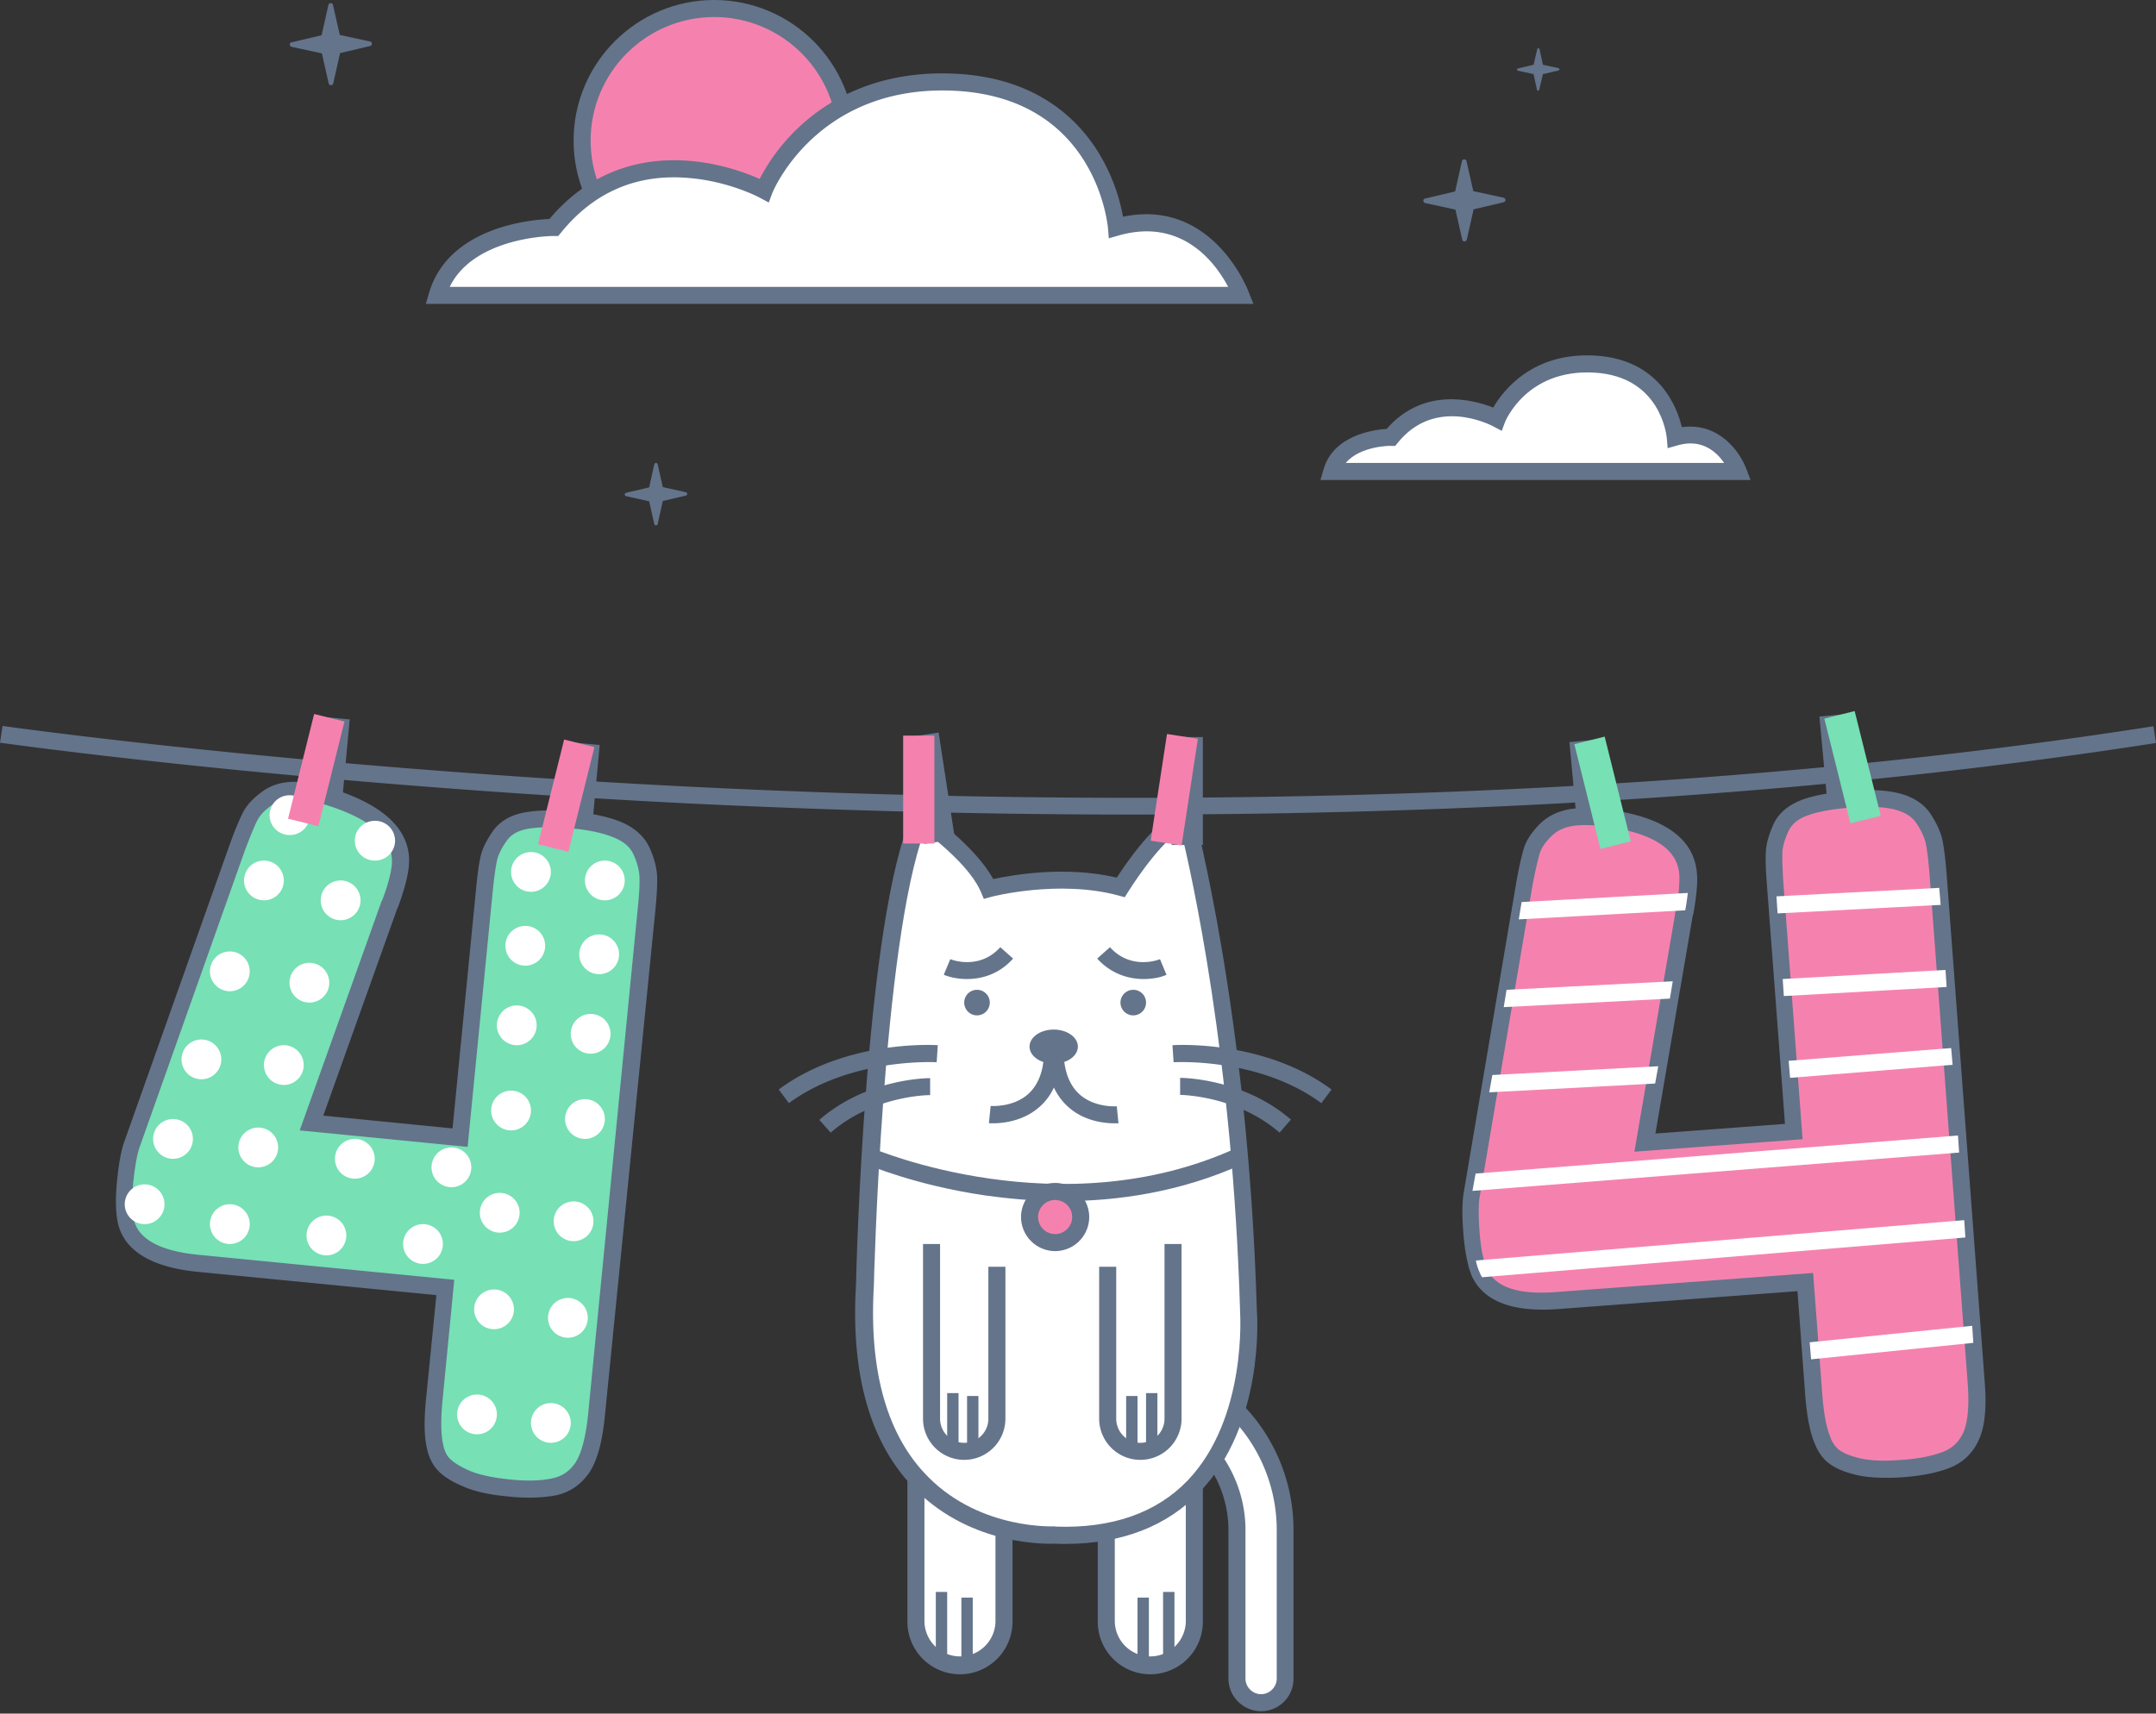 <svg xmlns="http://www.w3.org/2000/svg" fill="none" viewBox="0 0 200 159"><rect x="0" y="0" width="200" height="159" fill="#333333" stroke="none"/><path fill="#64748B" d="m139.465 18.342-2.794-.606-.632-2.793c-.026-.106-.105-.158-.211-.158a.23.23 0 0 0-.211.158l-.632 2.82-2.794.658c-.105.027-.158.106-.158.211 0 .106.079.185.185.211l2.793.606.633 2.794c.026.105.105.158.211.158a.23.23 0 0 0 .21-.158l.633-2.82 2.793-.659c.106-.026.158-.105.158-.21 0-.106-.079-.212-.184-.212ZM34.313 3.848l-2.794-.606-.632-2.794C30.86.343 30.78.29 30.676.29a.23.23 0 0 0-.21.158l-.633 2.82-2.794.659c-.105.026-.158.105-.158.21 0 .106.08.185.184.211l2.794.607.632 2.793c.027.105.106.158.211.158a.23.23 0 0 0 .211-.158l.633-2.82 2.793-.659c.106-.026.158-.105.158-.21 0-.106-.079-.211-.184-.211Zm110.265 2.477-1.45-.316-.316-1.45c0-.052-.053-.079-.105-.079-.053 0-.106.027-.106.08l-.342 1.449-1.45.342c-.053 0-.079.053-.079.106 0 .052.026.105.079.105l1.45.316.316 1.45c0 .053.052.079.105.079s.106-.026.106-.08l.342-1.449 1.45-.342c.052 0 .079-.053.079-.106 0-.052-.027-.079-.079-.105Zm-80.96 39.346-2.134-.474-.475-2.108c-.026-.08-.079-.132-.158-.132s-.132.053-.158.132l-.474 2.134-2.135.501c-.079.026-.132.08-.132.158 0 .08.053.132.132.158l2.135.475.474 2.108c.026.08.08.132.158.132.08 0 .132-.053.158-.132l.475-2.135 2.134-.5c.08-.027.132-.08.132-.158 0-.08-.053-.132-.132-.159Zm41.508 29.912c-15.233 0-29.2-.448-41.139-1.028C26.433 72.685.264 68.942 0 68.915l.237-1.554c.264.026 26.38 3.768 63.856 5.64 34.576 1.712 86.204 2.134 135.67-5.614l.237 1.555c-32.521 5.06-65.938 6.641-94.874 6.641Z"/><path fill="#F582AE" d="M66.254 25.3c6.768 0 12.254-5.487 12.254-12.255 0-6.768-5.486-12.254-12.254-12.254S53.999 6.277 53.999 13.045 59.486 25.3 66.254 25.3Z"/><path fill="#64748B" d="M66.254 26.09c-7.195 0-13.045-5.85-13.045-13.045C53.209 5.851 59.059 0 66.254 0c7.194 0 13.045 5.85 13.045 13.045S73.449 26.09 66.254 26.09Zm0-24.509c-6.325 0-11.464 5.14-11.464 11.464 0 6.325 5.139 11.464 11.464 11.464s11.464-5.139 11.464-11.464-5.14-11.464-11.464-11.464Z"/><path fill="#fff" d="M115.14 27.408s-3.162-8.697-11.595-6.325c0 0-1.055-12.65-14.759-13.44-13.704-.791-17.92 10.014-17.92 10.014s-11.596-6.325-19.502 3.426c0 0-8.96 0-10.805 6.325h74.581Z"/><path fill="#64748B" d="M116.274 28.199h-76.77l.29-1.002c1.793-6.114 9.356-6.8 11.175-6.878 4.269-5.06 9.487-5.719 13.176-5.376 2.873.263 5.192 1.16 6.326 1.66a17.824 17.824 0 0 1 3.663-4.823c2.635-2.477 7.326-5.35 14.679-4.928 7.432.422 11.253 4.27 13.15 7.405a17.365 17.365 0 0 1 2.214 5.851c8.381-1.74 11.649 6.931 11.675 7.037l.422 1.054Zm-74.556-1.582h72.21c-1.107-2.108-4.19-6.456-10.146-4.77l-.923.264-.079-.949c-.052-.474-1.186-11.964-14.02-12.729-12.966-.738-17.104 9.409-17.13 9.514l-.316.843-.79-.421c-.027-.027-2.847-1.529-6.537-1.845-4.849-.448-8.88 1.265-11.964 5.086l-.238.29h-.368c-.132-.026-7.432.053-9.699 4.718Z"/><path fill="#fff" d="M161.26 43.748s-1.608-4.402-5.851-3.19c0 0-.527-6.403-7.458-6.799-6.931-.395-9.066 5.06-9.066 5.06s-5.85-3.189-9.856 1.74c0 0-4.533 0-5.455 3.189h37.686Z"/><path fill="#64748B" d="M162.393 44.538h-39.9l.29-1.001c.922-3.163 4.638-3.663 5.851-3.743 3.452-3.953 8.09-2.688 9.882-1.976.923-1.581 3.663-5.165 9.461-4.823 5.904.343 7.59 4.744 8.038 6.641 3.4-.474 5.377 2.24 5.983 3.874l.395 1.028Zm-37.554-1.581h35.103c-.685-1.002-2.056-2.293-4.322-1.634l-.922.264-.079-.95c-.027-.236-.58-5.718-6.721-6.06-6.272-.37-8.248 4.506-8.275 4.559l-.316.843-.791-.422c-.211-.105-5.35-2.82-8.855 1.529l-.237.29h-.369c-.079-.027-2.899 0-4.216 1.58ZM52.745 68.86l-.926 9.971 2.887.268.925-9.972-2.886-.267Zm-23.192-2.373-.925 9.972 2.886.268.926-9.972-2.887-.268Z"/><path fill="#77E0B5" d="M46.356 77.533c.528-.738 1.37-1.212 2.478-1.423 1.133-.21 2.582-.21 4.348-.052s3.189.5 4.217.975c1.028.474 1.74 1.133 2.108 2.002.37.87.554 1.634.58 2.32.026.685-.026 1.686-.158 2.978l-4.612 47.015c-.211 2.187-.633 3.795-1.291 4.796-.633 1.002-1.529 1.608-2.662 1.819-1.133.237-2.53.263-4.164.105-1.634-.158-2.925-.421-3.848-.817-.922-.369-1.634-.79-2.108-1.238-.474-.448-.79-1.055-.922-1.792-.238-1.002-.264-2.478-.08-4.454l1.002-10.331-22.928-2.24c-3.953-.395-6.193-1.687-6.694-3.9-.184-.923-.21-2.161-.053-3.69.158-1.529.343-2.635.58-3.347l9.804-27.645c.474-1.265.87-2.214 1.186-2.873.316-.659.896-1.238 1.713-1.792.817-.553 1.818-.764 3.004-.632 1.186.105 2.451.448 3.821.975 3.848 1.45 5.64 3.452 5.377 5.982-.08.896-.396 2.056-.95 3.505-.078.106-.105.185-.105.237l-7.194 20.135 13.783 1.344 2.266-23.086c.132-1.292.264-2.24.422-2.873a8.46 8.46 0 0 1 1.08-2.003Z"/><path fill="#64748B" d="M49.124 138.964c-.606 0-1.265-.026-1.95-.105-1.74-.158-3.057-.448-4.059-.87-1.028-.421-1.792-.869-2.346-1.397-.58-.553-.975-1.291-1.159-2.187-.264-1.08-.29-2.635-.08-4.691l.95-9.54-22.138-2.161c-4.295-.422-6.799-1.95-7.405-4.507-.211-1.027-.237-2.319-.08-3.926.159-1.608.37-2.741.633-3.532l9.804-27.645c.474-1.318.87-2.267 1.212-2.952.37-.764 1.054-1.475 1.977-2.108.975-.659 2.16-.896 3.531-.764 1.239.132 2.61.474 4.032 1.028 4.19 1.58 6.167 3.874 5.877 6.799-.105.975-.421 2.187-.975 3.69l-.026.078-.053.08-6.878 19.264 11.99 1.186 2.188-22.295c.132-1.344.264-2.32.422-2.978.158-.712.553-1.476 1.133-2.32.659-.922 1.66-1.502 3.004-1.739 1.213-.21 2.741-.237 4.586-.052 1.845.184 3.347.527 4.48 1.027 1.213.554 2.056 1.37 2.504 2.399.421.948.632 1.844.659 2.609.026.711-.027 1.739-.159 3.083l-4.69 46.989c-.238 2.346-.686 4.032-1.397 5.139-.764 1.16-1.819 1.898-3.163 2.187-.711.132-1.528.211-2.424.211ZM27.276 74.081c-.764 0-1.396.184-1.95.553-.711.475-1.186.975-1.45 1.476-.316.633-.684 1.555-1.159 2.794l-9.804 27.645c-.21.632-.395 1.713-.553 3.162-.132 1.45-.132 2.609.053 3.453.421 1.818 2.45 2.925 6.008 3.268l23.719 2.319-1.08 11.095c-.185 1.871-.159 3.294.052 4.19v.026c.132.607.343 1.055.712 1.371.395.369 1.028.738 1.845 1.08.843.343 2.081.607 3.636.765 1.555.158 2.873.131 3.927-.106.922-.184 1.634-.685 2.161-1.476.553-.869.949-2.371 1.16-4.427l4.612-47.016c.131-1.264.184-2.213.158-2.872-.027-.58-.185-1.265-.527-2.03-.29-.684-.844-1.212-1.713-1.58-.95-.422-2.293-.739-3.953-.897-1.687-.158-3.084-.158-4.138.027-.922.158-1.581.527-1.977 1.107-.474.659-.764 1.238-.896 1.765-.131.58-.263 1.502-.395 2.767l-2.345 23.877-15.576-1.528 7.511-21.03c.027-.133.08-.238.158-.37.501-1.317.791-2.424.87-3.215.21-2.161-1.397-3.848-4.875-5.165-1.318-.501-2.53-.817-3.637-.923a1.562 1.562 0 0 0-.554-.105Z"/><path fill="#fff" d="M24.483 83.542a1.845 1.845 0 1 0 0-3.69 1.845 1.845 0 0 0 0 3.69Zm2.372-6.062a1.845 1.845 0 1 0 0-3.689 1.845 1.845 0 0 0 0 3.69ZM21.32 91.975a1.845 1.845 0 1 0 0-3.69 1.845 1.845 0 0 0 0 3.69Zm-2.635 8.17a1.845 1.845 0 1 0 0-3.69 1.845 1.845 0 0 0 0 3.69Zm-2.635 7.379a1.845 1.845 0 1 0 0-3.69 1.845 1.845 0 0 0 0 3.69Zm-2.636 6.061a1.844 1.844 0 1 0 .002-3.688 1.844 1.844 0 0 0-.002 3.688Zm18.184-28.198a1.845 1.845 0 1 0 0-3.69 1.845 1.845 0 0 0 0 3.69Zm3.162-5.535a1.845 1.845 0 1 0 0-3.689 1.845 1.845 0 0 0 0 3.69ZM28.7 93.03a1.845 1.845 0 1 0 0-3.69 1.845 1.845 0 0 0 0 3.69Zm-2.372 7.642a1.845 1.845 0 1 0 0-3.69 1.845 1.845 0 0 0 0 3.69Zm-2.372 7.643a1.845 1.845 0 1 0 0-3.69 1.845 1.845 0 0 0 0 3.69Zm-2.636 7.115a1.845 1.845 0 1 0 0-3.69 1.845 1.845 0 0 0 0 3.69Zm11.596-6.061a1.845 1.845 0 1 0 0-3.69 1.845 1.845 0 0 0 0 3.69Zm16.339-26.618a1.845 1.845 0 1 0 0-3.69 1.845 1.845 0 0 0 0 3.69Zm6.853.791a1.845 1.845 0 1 0 0-3.69 1.845 1.845 0 0 0 0 3.69Zm-7.38 6.061a1.845 1.845 0 1 0 0-3.69 1.845 1.845 0 0 0 0 3.69Zm6.852.791a1.845 1.845 0 1 0 0-3.69 1.845 1.845 0 0 0 0 3.69Zm-7.642 6.589a1.845 1.845 0 1 0 0-3.69 1.845 1.845 0 0 0 0 3.69Zm6.852.79a1.845 1.845 0 1 0 0-3.69 1.845 1.845 0 0 0 0 3.69Zm-7.38 7.116a1.845 1.845 0 1 0 0-3.69 1.845 1.845 0 0 0 0 3.69Zm6.853.79a1.845 1.845 0 1 0 0-3.69 1.845 1.845 0 0 0 0 3.69Zm-7.906 8.697a1.845 1.845 0 1 0 0-3.69 1.845 1.845 0 0 0 0 3.69Zm6.852.791a1.845 1.845 0 1 0 0-3.69 1.845 1.845 0 0 0 0 3.69Zm-7.379 8.169a1.845 1.845 0 1 0 0-3.69 1.845 1.845 0 0 0 0 3.69Zm6.851.791a1.845 1.845 0 1 0 0-3.69 1.845 1.845 0 0 0 0 3.69Zm-8.433 8.96a1.845 1.845 0 1 0 0-3.69 1.845 1.845 0 0 0 0 3.69Zm6.852.791a1.845 1.845 0 1 0 0-3.69 1.845 1.845 0 0 0 0 3.69Zm-20.82-17.394a1.845 1.845 0 1 0 0-3.69 1.845 1.845 0 0 0 0 3.69Zm11.596-6.325a1.845 1.845 0 1 0 0-3.69 1.845 1.845 0 0 0 0 3.69Zm-2.635 7.116a1.845 1.845 0 1 0 0-3.69 1.845 1.845 0 0 0 0 3.69Z"/><path fill="#F582AE" d="m29.141 66.248-2.42 9.718 2.813.7 2.42-9.717-2.813-.7Zm23.191 2.373-2.42 9.717 2.812.701 2.42-9.717-2.812-.7Z"/><path fill="#64748B" d="m171.663 66.217-2.886.268.925 9.971 2.887-.268-.926-9.971Zm-23.191 2.372-2.886.268.925 9.971 2.887-.268-.926-9.971Z"/><path fill="#F582AE" d="m183.344 128.265-.263-3.637-.106-1.581-.606-8.223-.105-1.581-.475-6.299-.105-1.581-.501-6.536-.131-1.581-.422-5.666-.132-1.581-.448-6.035-.105-1.582-.106-1.238c-.105-1.292-.211-2.293-.342-2.952-.132-.659-.475-1.397-.975-2.187-.501-.79-1.318-1.318-2.425-1.608-1.107-.29-2.53-.369-4.322-.237-1.792.132-3.215.395-4.296.79-1.08.396-1.818 1.002-2.214 1.819-.395.817-.606 1.555-.632 2.187-.026.633 0 1.582.079 2.9l.105 1.317.106 1.581.448 6.088.105 1.581.448 6.009.106 1.581.369 4.955-13.81 1.028.949-5.482.264-1.608 1.08-6.272.264-1.608 1.054-6.114c0-.052.026-.131.079-.263.026-.08.026-.158.053-.237.105-.58.184-1.107.237-1.608.079-.685.079-1.265.052-1.766-.184-2.556-2.319-4.19-6.351-4.98-1.449-.29-2.767-.396-3.953-.317-1.186.08-2.135.475-2.846 1.16-.712.685-1.186 1.37-1.371 2.055-.21.712-.421 1.713-.658 3.031l-.29 1.634-.264 1.608-1.107 6.562-.263 1.607-1.054 6.299-.264 1.608-1.291 7.563-.264 1.608-.079.474c-.105.738-.105 1.898 0 3.4.079 1.001.211 1.871.369 2.582.079.369.211.712.316 1.028.079.185.158.343.264.527 1.054 1.713 3.399 2.451 7.01 2.188l22.981-1.713.421 5.56.106 1.582.237 3.188c.158 1.977.422 3.426.843 4.375.29.712.685 1.265 1.239 1.608.527.342 1.291.632 2.266.843.975.211 2.293.264 3.927.132s3.004-.395 4.085-.817c1.08-.422 1.845-1.186 2.293-2.267.421-1.054.579-2.714.421-4.901Z"/><path fill="#64748B" d="M174.832 137.12c-.949 0-1.739-.08-2.398-.211-1.081-.237-1.924-.554-2.557-.975-.685-.448-1.185-1.107-1.528-1.977-.448-1.028-.738-2.53-.896-4.612l-.712-9.54-22.19 1.66c-3.9.29-6.509-.553-7.748-2.556-.105-.185-.237-.395-.316-.606v-.027a6.325 6.325 0 0 1-.343-1.133c-.184-.764-.316-1.686-.395-2.714-.132-1.608-.105-2.767 0-3.584l4.902-28.937c.237-1.344.474-2.398.685-3.11.237-.843.791-1.634 1.581-2.424.844-.79 1.977-1.265 3.347-1.37 1.265-.08 2.662.026 4.164.316 4.401.843 6.747 2.767 6.984 5.692.053.553.026 1.186-.053 1.897a22.064 22.064 0 0 1-.237 1.66c0 .08-.026.159-.053.264l-.026.08-.026.078v.027l-3.453 20.161 12.018-.896-1.687-22.349c-.105-1.344-.132-2.319-.079-3.004.053-.738.29-1.529.712-2.477.474-1.002 1.37-1.766 2.635-2.24 1.133-.422 2.662-.685 4.507-.844 1.897-.131 3.373-.052 4.585.264 1.291.343 2.267 1.001 2.873 1.95.579.896.922 1.687 1.08 2.451.132.712.264 1.713.369 3.057l3.532 47.121c.184 2.345.026 4.085-.501 5.297-.554 1.291-1.476 2.187-2.741 2.688-1.133.448-2.583.738-4.296.87-.632.053-1.212.053-1.739.053Zm-6.641-19.002.843 11.122c.132 1.871.395 3.268.764 4.111v.026c.211.554.527.975.923 1.239.448.29 1.133.553 2.003.738.896.184 2.134.237 3.716.105 1.554-.105 2.846-.369 3.847-.764.87-.343 1.476-.949 1.871-1.845.396-.975.527-2.503.369-4.559l-3.531-47.12c-.105-1.266-.211-2.215-.343-2.847-.105-.553-.395-1.212-.869-1.924-.396-.606-1.055-1.028-1.951-1.265-1.001-.264-2.371-.343-4.058-.21-1.687.131-3.083.368-4.085.737-.896.316-1.449.79-1.766 1.423-.342.738-.527 1.37-.579 1.898-.027.58 0 1.528.079 2.793l1.792 23.93-15.602 1.159 3.769-22.005c0-.132.026-.264.079-.396 0-.052.026-.105.026-.158.106-.553.185-1.08.237-1.555.053-.632.079-1.16.053-1.607-.158-2.161-2.029-3.558-5.692-4.27-1.371-.263-2.636-.368-3.743-.29-1.001.08-1.792.396-2.371.95-.607.58-1.002 1.159-1.16 1.712-.185.686-.422 1.66-.659 2.952l-4.902 28.91c-.105.659-.105 1.766 0 3.215.079.949.185 1.792.369 2.451.079.317.185.633.29.896.053.158.132.29.211.422.896 1.449 3.004 2.056 6.272 1.792l23.798-1.766Z"/><path fill="#fff" d="m180.024 83.964-15.127.79-.106-1.581 15.101-.79.132 1.58Zm.553 7.616-15.101.843-.105-1.581 15.101-.843.105 1.58Zm2.477 33.021-15.048 1.529-.131-1.581 15.074-1.529.105 1.581ZM181.131 98.8l-15.075 1.213-.132-1.581 15.075-1.186.132 1.555Zm-27.303.133-.29 1.607-15.391.817.29-1.607 15.391-.817Zm1.344-7.88-.264 1.607-15.417.791.264-1.608 15.417-.79Zm1.397-8.196a24.34 24.34 0 0 1-.237 1.607l-15.444.844.264-1.608 15.417-.843Zm25.168 24.087-45.145 3.558.29-1.608 44.749-3.531.106 1.581Zm.579 7.88-44.828 3.69c-.105-.158-.184-.343-.263-.527a4.729 4.729 0 0 1-.316-1.028l45.302-3.743.105 1.608Z"/><path fill="#77E0B5" d="m172.047 65.98-2.813.7 2.421 9.717 2.813-.7-2.421-9.717Zm-23.19 2.37-2.813.702 2.42 9.717 2.813-.701-2.42-9.717Z"/><path fill="#fff" d="M116.985 157.992a2.238 2.238 0 0 1-2.24-2.24v-13.783c0-3.479-1.634-6.826-4.348-8.882-.396-.29-.633-.448-.633-.448l2.319-3.847c.079.052.475.29 1.054.738 3.822 2.925 6.115 7.59 6.115 12.465v13.757c-.027 1.238-1.028 2.24-2.267 2.24Z"/><path fill="#64748B" d="M116.985 158.782a3.048 3.048 0 0 1-3.031-3.03v-13.783c0-3.242-1.502-6.325-4.032-8.275-.342-.264-.58-.396-.58-.396l-.658-.421 3.109-5.192.686.395c.079.053.5.316 1.106.764 4.006 3.057 6.404 7.959 6.404 13.072v13.836c.027 1.66-1.344 3.03-3.004 3.03Zm-6.167-26.38.053.053c2.925 2.24 4.665 5.798 4.665 9.514v13.783c0 .79.658 1.449 1.449 1.449s1.45-.659 1.45-1.449v-13.783c0-4.639-2.161-9.04-5.798-11.833l-.317-.237-1.502 2.503Z"/><path fill="#fff" d="M84.965 135.855v14.626a4.072 4.072 0 0 0 4.085 4.085 4.072 4.072 0 0 0 4.085-4.085v-14.626h-8.17Z"/><path fill="#64748B" d="M89.05 155.356a4.88 4.88 0 0 1-4.876-4.875v-15.417h9.751v15.417a4.881 4.881 0 0 1-4.875 4.875Zm-3.294-18.711v13.836a3.295 3.295 0 0 0 6.588 0v-13.836h-6.588Z"/><path fill="#64748B" d="M87.864 147.714H86.81v6.483h1.054v-6.483Zm2.372.527h-1.054v6.325h1.054v-6.325Z"/><path fill="#fff" d="M110.792 135.855v14.626a4.072 4.072 0 0 1-4.085 4.085 4.072 4.072 0 0 1-4.085-4.085v-14.626h8.17Z"/><path fill="#64748B" d="M106.707 155.356a4.88 4.88 0 0 1-4.875-4.875v-15.417h9.751v15.417a4.881 4.881 0 0 1-4.876 4.875Zm-3.294-18.711v13.836a3.295 3.295 0 0 0 6.588 0v-13.836h-6.588Z"/><path fill="#64748B" d="M108.947 147.714h-1.054v6.483h1.054v-6.483Zm-2.372.527h-1.054v6.325h1.054v-6.325Z"/><path fill="#fff" d="M85.36 75.9s5.008 3.425 6.325 6.588c0 0 6.457-1.713 12.255-.132 0 0 3.162-5.27 6.061-6.588 0 0 5.008 18.447 5.798 45.855 0 0 1.713 21.479-17.92 20.82 0 0-19.107 1.186-17.658-23.191 0 0 .791-33.733 5.14-43.353Z"/><path fill="#64748B" d="M98.748 143.26c-.29 0-.58 0-.87-.026-.658.026-7.642.263-12.913-4.981-4.19-4.164-6.061-10.568-5.56-19.028.026-1.581.87-34.023 5.218-43.642l.395-.87.79.528c.211.131 4.612 3.188 6.325 6.324 1.74-.368 6.694-1.265 11.464-.131.896-1.397 3.532-5.245 6.088-6.404l.843-.396.238.896c.052.185 5.033 18.843 5.824 46.014.053.659.685 10.621-5.271 16.867-3.057 3.215-7.274 4.849-12.57 4.849Zm-.87-1.608h.027c5.244.185 9.382-1.265 12.281-4.295 5.534-5.798 4.849-15.575 4.849-15.655v-.052c-.685-23.455-4.48-40.48-5.508-44.67-2.398 1.713-4.849 5.745-4.876 5.771l-.316.501-.58-.158c-5.534-1.502-11.78.105-11.832.132l-.66.184-.263-.632c-.922-2.188-3.821-4.586-5.244-5.666-3.9 10.436-4.691 41.823-4.691 42.14v.026c-.475 7.985 1.238 13.994 5.086 17.815 4.902 4.902 11.675 4.533 11.728 4.533v.026Z"/><path fill="#64748B" d="M89.683 90.842c-.87 0-1.635-.184-2.135-.395l.606-1.45c.105.053 2.688 1.054 4.638-1.107l1.186 1.055c-1.318 1.475-2.925 1.897-4.295 1.897Zm.948 3.373a1.186 1.186 0 1 0 0-2.372 1.186 1.186 0 0 0 0 2.372Zm15.444-3.373c-1.344 0-2.978-.448-4.296-1.897l1.186-1.055c1.976 2.188 4.612 1.134 4.638 1.107l.606 1.45c-.5.237-1.265.395-2.134.395Zm-.949 3.373a1.186 1.186 0 1 0 0-2.372 1.186 1.186 0 0 0 0 2.372Zm-7.379 4.48c1.237 0 2.24-.707 2.24-1.58 0-.874-1.003-1.582-2.24-1.582-1.237 0-2.24.708-2.24 1.581s1.003 1.581 2.24 1.581Z"/><path fill="#64748B" d="M92.133 104.23c-.237 0-.369 0-.395-.027l.158-1.581c.026 0 2.03.158 3.453-1.08.922-.817 1.423-2.056 1.502-3.69l1.58.08c-.078 2.108-.79 3.741-2.055 4.822-1.528 1.318-3.426 1.476-4.243 1.476Z"/><path fill="#64748B" d="M103.36 104.23c-.817 0-2.714-.158-4.216-1.476-1.266-1.107-1.95-2.714-2.056-4.823l1.581-.079c.08 1.66.58 2.899 1.502 3.716 1.423 1.239 3.4 1.081 3.426 1.081l.158 1.581h-.395Zm-30.175-1.871-.949-1.265c6.22-4.612 14.416-4.138 14.758-4.111l-.105 1.58c-.08 0-7.959-.447-13.704 3.796Zm3.874 2.74-1.054-1.185c4.4-3.848 10.04-3.874 10.278-3.874v1.581c-.053-.027-5.297.026-9.224 3.478Zm45.513-2.74c-5.771-4.27-13.625-3.795-13.704-3.795l-.105-1.581c.342-.027 8.538-.501 14.758 4.111l-.949 1.265Zm-3.874 2.74c-3.953-3.452-9.171-3.505-9.224-3.505v-1.581c.237 0 5.877.053 10.278 3.874l-1.054 1.212Zm-29.253 30.36a3.824 3.824 0 0 1-3.821-3.821V115.43h1.581v16.208a2.238 2.238 0 0 0 2.24 2.24 2.238 2.238 0 0 0 2.24-2.24v-14.099h1.582v14.099a3.824 3.824 0 0 1-3.822 3.821Z"/><path fill="#64748B" d="M88.918 129.266h-1.054v5.218h1.054v-5.218Zm1.845.264h-1.054v5.033h1.054v-5.033Zm15.022 5.929a3.824 3.824 0 0 1-3.822-3.821v-14.099h1.582v14.099a2.238 2.238 0 0 0 2.24 2.24 2.238 2.238 0 0 0 2.24-2.24V115.43h1.581v16.208a3.824 3.824 0 0 1-3.821 3.821Z"/><path fill="#64748B" d="M107.366 129.266h-1.054v5.218h1.054v-5.218Zm-1.845.264h-1.054v5.033h1.054v-5.033ZM87.073 67.969l-2.865.438 1.512 9.899 2.866-.438-1.513-9.9Zm24.51.419h-2.899v10.015h2.899V68.388Z"/><path fill="#F582AE" d="m108.255 68.108-1.512 9.899 2.866.438 1.512-9.9-2.866-.438Zm-21.577.149H83.78V78.27h2.9V68.257Z"/><path fill="#64748B" d="M98.564 111.451c-2.662 0-5.087-.237-7.169-.527-6.509-.949-10.91-2.847-11.095-2.926l.633-1.449c.184.079 17.473 7.405 33.707 0l.658 1.449c-5.797 2.636-11.674 3.453-16.734 3.453Z"/><path fill="#F582AE" d="M97.879 115.298a2.37 2.37 0 1 0 0-4.742 2.37 2.37 0 0 0 0 4.742Z"/><path fill="#64748B" d="M97.879 116.089a3.172 3.172 0 0 1-3.163-3.162 3.172 3.172 0 0 1 3.163-3.163 3.172 3.172 0 0 1 3.162 3.163 3.172 3.172 0 0 1-3.162 3.162Zm0-4.744c-.87 0-1.582.712-1.582 1.582 0 .869.712 1.581 1.582 1.581.87 0 1.58-.712 1.58-1.581 0-.87-.71-1.582-1.58-1.582Z"/></svg>